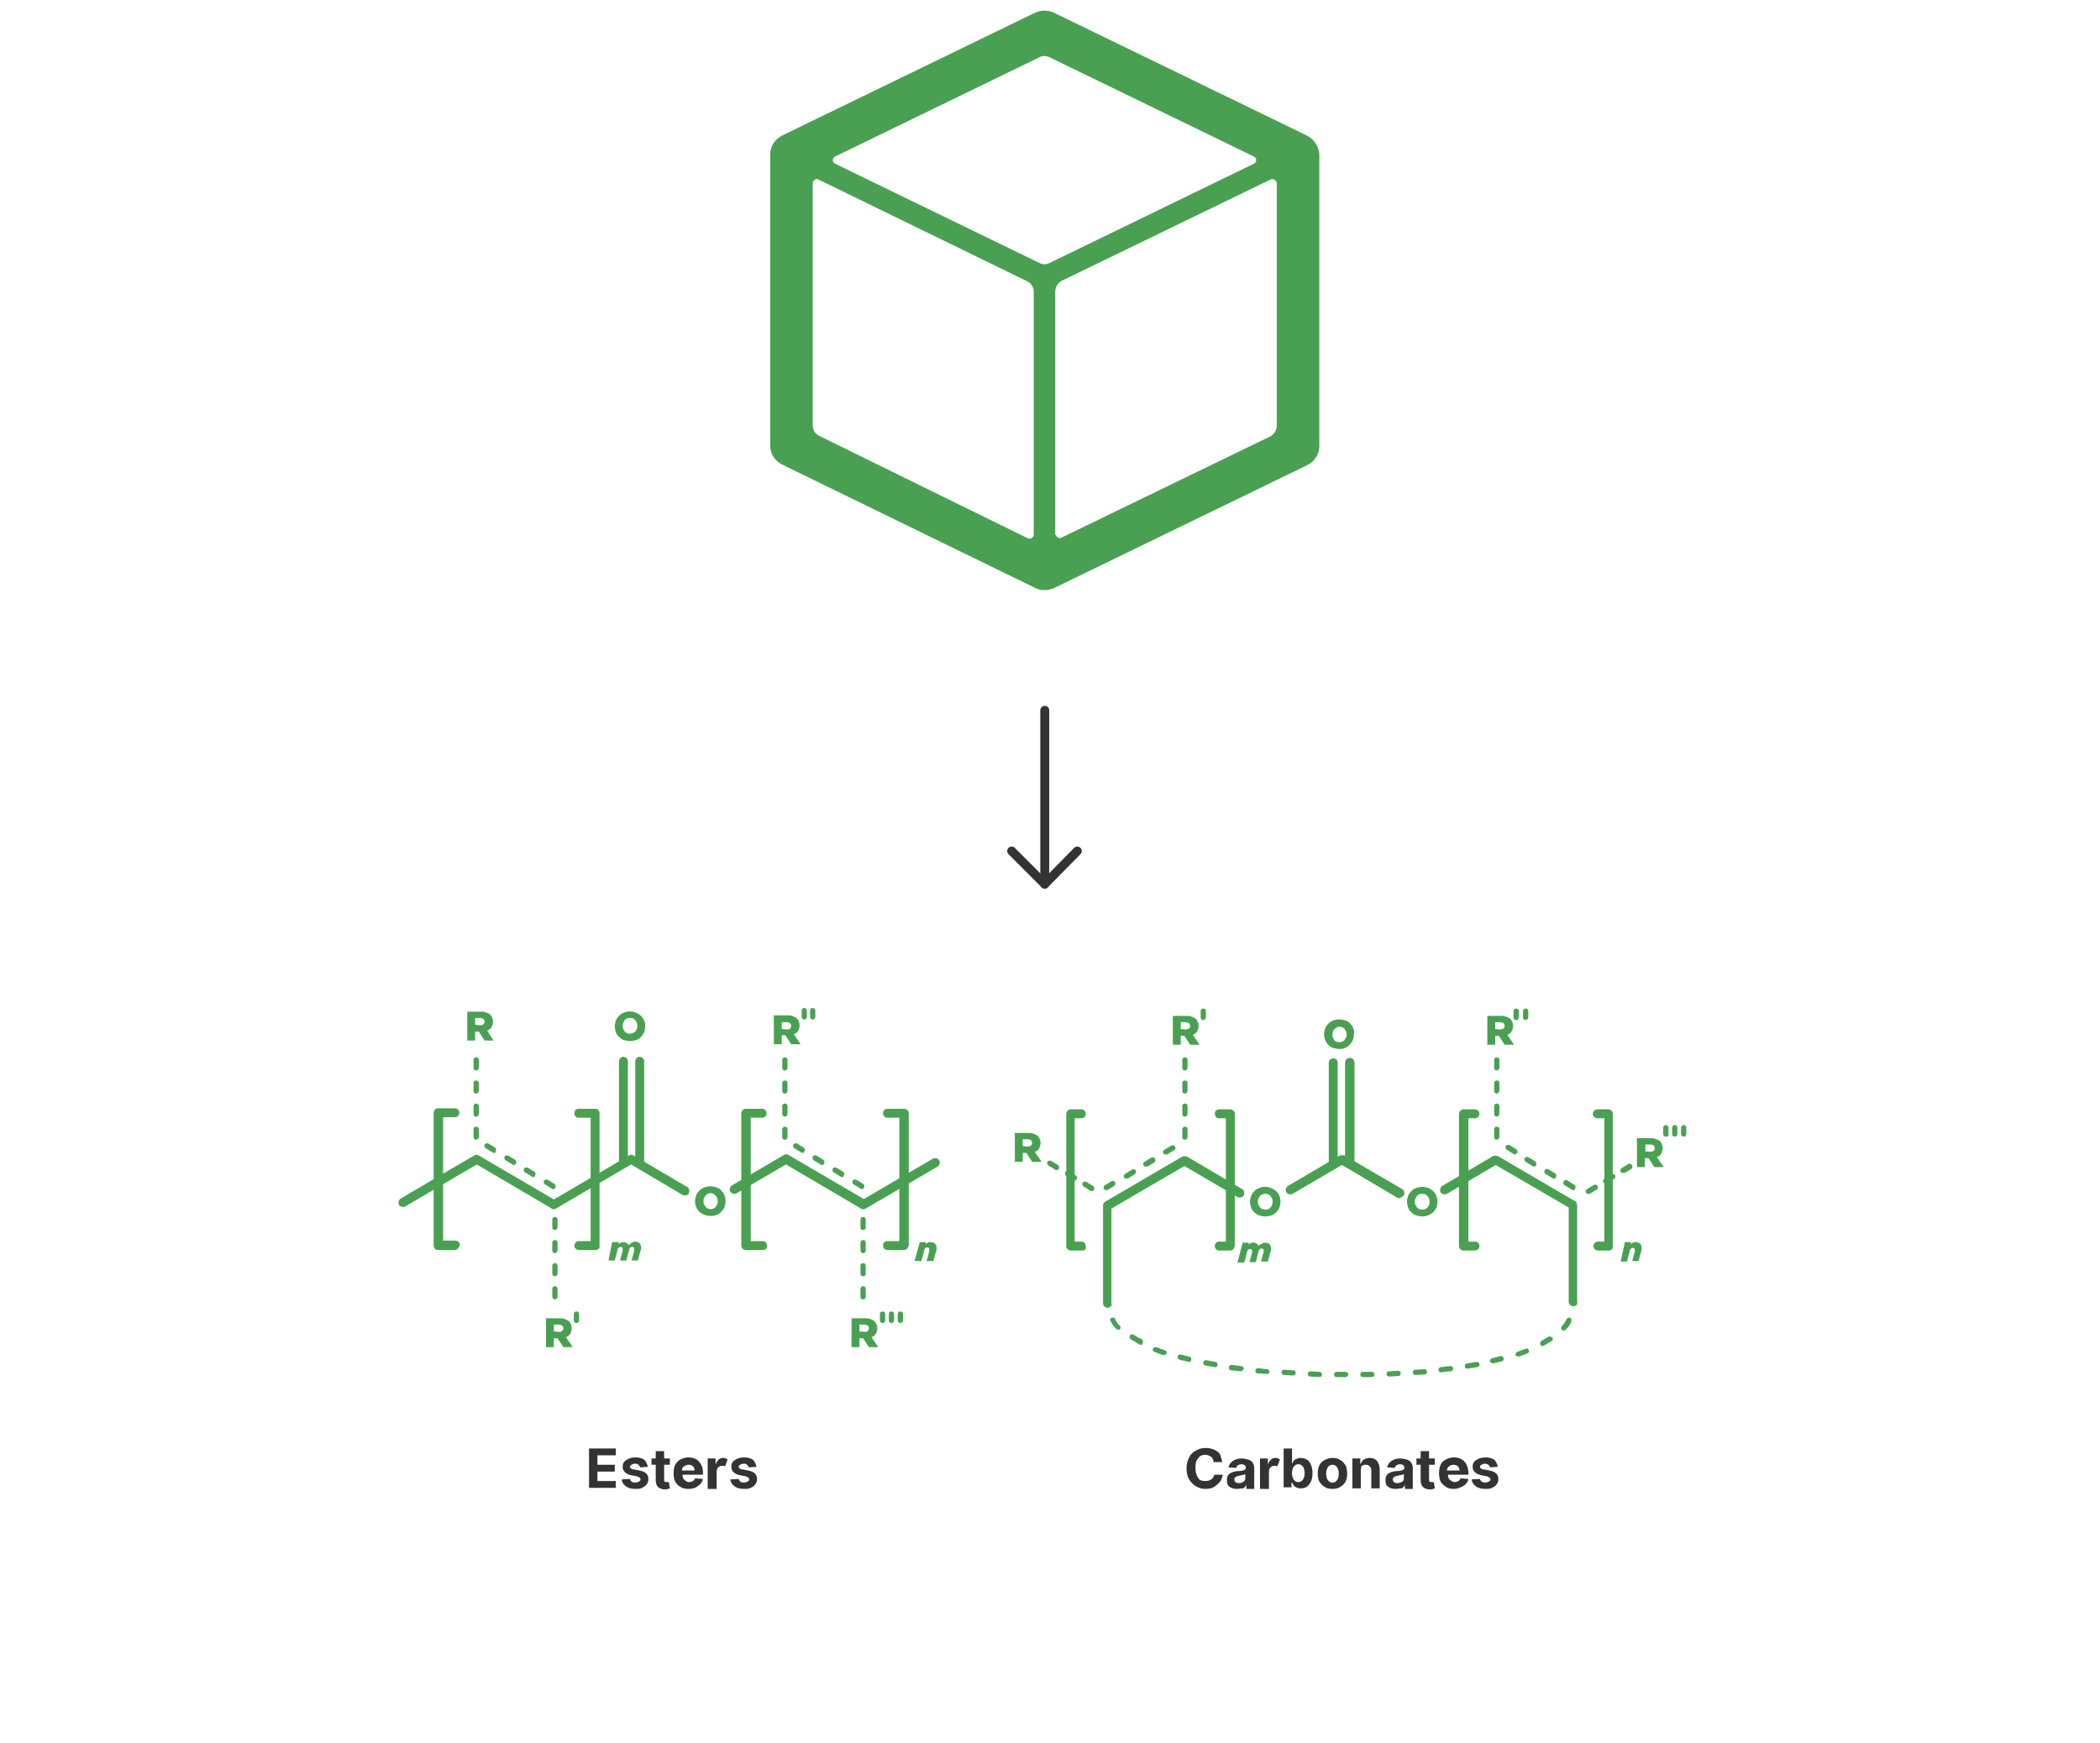 <?xml version="1.0" encoding="utf-8"?>
<!-- Generator: Adobe Illustrator 23.0.6, SVG Export Plug-In . SVG Version: 6.00 Build 0)  -->
<svg version="1.1" id="Layer_1" xmlns="http://www.w3.org/2000/svg" xmlns:xlink="http://www.w3.org/1999/xlink" x="0px" y="0px"
	 viewBox="0 0 400 332" style="enable-background:new 0 0 400 332;" xml:space="preserve">
<style type="text/css">
	.st0{fill:#4AA052;}
	.st1{fill:none;stroke:#333333;stroke-width:1.7;stroke-linecap:round;stroke-linejoin:round;}
	.st2{fill:none;stroke:#4AA052;stroke-linecap:round;stroke-linejoin:round;}
	.st3{enable-background:new    ;}
	.st4{fill:#333333;}
</style>
<title>gefn-mynd-03-en</title>
<g id="teikningar">
	<path class="st0" d="M248.9,25.8L200.7,2.4c-1.1-0.5-2.4-0.5-3.5,0L149,25.8c-1.4,0.7-2.3,2.1-2.3,3.6v55.5c0,1.5,0.9,2.9,2.3,3.6
		l48.2,23.5c0.5,0.3,1.2,0.4,1.8,0.4l0,0c0.6,0,1.2-0.1,1.8-0.4l48.2-23.4c1.4-0.7,2.3-2.1,2.3-3.6V29.4
		C251.2,27.9,250.3,26.5,248.9,25.8z M199.9,10.9l38.9,18.9c0.4,0.2,0.6,0.6,0.4,1c-0.1,0.2-0.2,0.3-0.4,0.4l-38.9,18.9
		c-0.6,0.3-1.3,0.3-1.9,0l-38.9-18.9c-0.4-0.2-0.6-0.6-0.4-1c0.1-0.2,0.2-0.3,0.4-0.4L198,10.9C198.6,10.6,199.3,10.6,199.9,10.9z
		 M155.9,34.2l39.8,19.4c0.8,0.4,1.2,1.2,1.2,2v46.2c0,0.4-0.3,0.8-0.8,0.8c-0.1,0-0.2,0-0.4-0.1L156,83c-0.8-0.4-1.2-1.2-1.2-2
		V34.9c0-0.4,0.4-0.8,0.8-0.8C155.7,34.1,155.8,34.1,155.9,34.2z M201,101.7V55.5c0-0.8,0.5-1.6,1.2-2L242,34.2
		c0.4-0.2,0.9,0,1.1,0.4c0.1,0.1,0.1,0.2,0.1,0.3v46.2c0,0.8-0.5,1.6-1.2,2l-39.8,19.3c-0.4,0.2-0.9,0-1-0.4
		C201,101.9,201,101.8,201,101.7z"/>
	<line class="st1" x1="199" y1="135.3" x2="199" y2="168.4"/>
	<polyline class="st1" points="205.2,162.1 199,168.4 192.7,162.1 	"/>
	<path class="st0" d="M105.5,230.3c-0.1,0-0.3,0-0.4-0.1l-14.3-8.4l-13.6,8c-0.4,0.2-0.9,0.1-1.2-0.3c-0.2-0.4-0.1-0.9,0.3-1.2l0,0
		l14-8.2c0.3-0.2,0.6-0.2,0.9,0l14.7,8.6c0.4,0.2,0.5,0.8,0.3,1.2C106,230.2,105.7,230.3,105.5,230.3L105.5,230.3z"/>
	<path class="st0" d="M105.5,230.3c-0.3,0-0.6-0.2-0.7-0.4c-0.2-0.4-0.1-0.9,0.3-1.2c0,0,0,0,0,0l14.7-8.6c0.3-0.2,0.6-0.2,0.9,0
		l10.2,6c0.4,0.2,0.5,0.8,0.3,1.2c-0.2,0.4-0.8,0.5-1.2,0.3l-9.8-5.8l-14.3,8.4C105.8,230.2,105.6,230.3,105.5,230.3z"/>
	<path class="st0" d="M164.4,230.3c-0.2,0-0.3,0-0.4-0.1l-14.3-8.4l-9.4,5.5c-0.4,0.2-0.9,0.1-1.2-0.3c-0.2-0.4-0.1-0.9,0.3-1.2l0,0
		l9.9-5.8c0.3-0.2,0.6-0.2,0.9,0l14.7,8.6c0.4,0.2,0.5,0.8,0.3,1.2C165,230.1,164.7,230.3,164.4,230.3L164.4,230.3z"/>
	<path class="st0" d="M164.4,230.3c-0.5,0-0.8-0.4-0.8-0.9c0-0.3,0.2-0.6,0.4-0.7l13.7-8c0.4-0.2,0.9-0.1,1.2,0.3
		c0.2,0.4,0.1,0.9-0.3,1.2l-13.7,8C164.7,230.3,164.6,230.3,164.4,230.3z"/>
	<path class="st0" d="M86.6,238.1h-3.2c-0.5,0-0.8-0.4-0.8-0.9l0,0v-25.2c0-0.5,0.4-0.9,0.8-0.9c0,0,0,0,0,0h3.2
		c0.5,0,0.9,0.4,0.9,0.8c0,0.5-0.4,0.9-0.8,0.9c0,0,0,0,0,0h-2.3v23.5h2.3c0.5,0,0.9,0.4,0.9,0.8C87.4,237.7,87.1,238.1,86.6,238.1
		C86.6,238.1,86.6,238.1,86.6,238.1z"/>
	<path class="st0" d="M113.5,238.1h-3.2c-0.5,0-0.9-0.4-0.9-0.8c0-0.5,0.4-0.9,0.8-0.9c0,0,0,0,0,0h2.3v-23.5h-2.3
		c-0.5,0-0.8-0.4-0.8-0.9c0-0.5,0.4-0.8,0.8-0.8h3.2c0.5,0,0.8,0.4,0.8,0.9l0,0v25.2C114.3,237.7,113.9,238.1,113.5,238.1z"/>
	<path class="st0" d="M145.3,238.1h-3.2c-0.5,0-0.9-0.4-0.9-0.8v0v-25.2c0-0.5,0.4-0.9,0.8-0.9h0h3.2c0.5,0,0.8,0.4,0.8,0.9
		c0,0.5-0.4,0.8-0.8,0.8H143v23.5h2.3c0.5,0,0.8,0.4,0.8,0.9C146.2,237.7,145.8,238.1,145.3,238.1L145.3,238.1z"/>
	<path class="st0" d="M172.2,238.1H169c-0.5,0-0.8-0.4-0.8-0.9c0-0.5,0.4-0.8,0.8-0.8h2.3v-23.5H169c-0.5,0-0.8-0.4-0.8-0.9
		c0-0.5,0.4-0.8,0.8-0.8h3.2c0.5,0,0.9,0.4,0.9,0.8v0v25.2C173,237.7,172.7,238.1,172.2,238.1z"/>
	<path class="st0" d="M89,192.7h2.6c0.4,0,0.7,0,1.1,0.2c0.3,0.1,0.5,0.2,0.7,0.4c0.3,0.3,0.5,0.8,0.5,1.3l0,0
		c0,0.4-0.1,0.7-0.3,1.1c-0.2,0.3-0.5,0.5-0.8,0.6l1.2,1.9h-1.7l-1.1-1.7h-0.7v1.7H89V192.7z M91.5,195.3c0.2,0,0.4-0.1,0.6-0.2
		c0.1-0.1,0.2-0.3,0.2-0.5l0,0c0-0.2-0.1-0.4-0.2-0.5c-0.2-0.1-0.4-0.2-0.6-0.2h-1v1.3L91.5,195.3z"/>
	<path class="st0" d="M116.6,236.6h1.3l-0.1,0.4c0.1-0.1,0.3-0.2,0.4-0.3c0.2-0.1,0.4-0.1,0.6-0.1c0.2,0,0.4,0.1,0.6,0.2
		c0.2,0.1,0.3,0.3,0.3,0.4c0.2-0.2,0.4-0.3,0.6-0.5c0.2-0.1,0.5-0.2,0.7-0.2c0.3,0,0.6,0.1,0.8,0.3c0.2,0.2,0.3,0.5,0.3,0.8
		c0,0.1,0,0.2,0,0.3c0,0.1,0,0.2-0.1,0.3l-0.5,1.9h-1.2l0.5-1.9c0-0.1,0-0.1,0-0.2c0,0,0-0.1,0-0.1c0-0.1,0-0.2-0.1-0.3
		c-0.1-0.1-0.2-0.1-0.3-0.1c-0.2,0-0.3,0.1-0.4,0.2c-0.1,0.1-0.2,0.3-0.2,0.5l-0.5,1.9h-1.2l0.5-1.9v-0.2c0,0,0-0.1,0-0.1
		c0-0.1,0-0.2-0.1-0.3c-0.1-0.1-0.2-0.1-0.3-0.1c-0.2,0-0.3,0.1-0.4,0.2c-0.1,0.1-0.2,0.3-0.2,0.5l-0.5,1.9h-1.2L116.6,236.6z"/>
	<path class="st0" d="M175.2,236.6h1.2l-0.1,0.4c0.1-0.1,0.3-0.2,0.4-0.3c0.2-0.1,0.4-0.2,0.6-0.1c0.3,0,0.6,0.1,0.8,0.3
		c0.2,0.2,0.3,0.5,0.3,0.8c0,0.1,0,0.2,0,0.3c0,0.1,0,0.2-0.1,0.3l-0.5,1.9h-1.3l0.5-1.9c0-0.1,0-0.1,0-0.2c0,0,0-0.1,0-0.1
		c0-0.1,0-0.2-0.1-0.3c-0.1-0.1-0.2-0.1-0.3-0.1c-0.2,0-0.3,0.1-0.4,0.2c-0.1,0.1-0.2,0.3-0.2,0.5l-0.5,1.9h-1.3L175.2,236.6z"/>
	<path class="st0" d="M120,198.3c-0.4,0-0.8-0.1-1.2-0.2c-0.3-0.1-0.7-0.4-0.9-0.6c-0.3-0.3-0.5-0.6-0.6-0.9
		c-0.1-0.4-0.2-0.7-0.2-1.1l0,0c0-0.4,0.1-0.8,0.2-1.1c0.1-0.3,0.4-0.7,0.6-0.9c0.3-0.3,0.6-0.5,0.9-0.6c1.1-0.5,2.4-0.2,3.3,0.6
		c0.5,0.5,0.8,1.2,0.8,2l0,0c0,0.4-0.1,0.8-0.2,1.1c-0.1,0.3-0.4,0.7-0.6,0.9c-0.3,0.3-0.6,0.5-0.9,0.6
		C120.8,198.2,120.4,198.3,120,198.3z M120,196.9c0.4,0,0.7-0.2,1-0.4c0.1-0.1,0.2-0.3,0.3-0.5c0.1-0.2,0.1-0.4,0.1-0.6l0,0
		c0-0.2,0-0.4-0.1-0.6c-0.1-0.2-0.2-0.3-0.3-0.5c-0.1-0.1-0.3-0.2-0.4-0.3c-0.2-0.1-0.4-0.1-0.6-0.1c-0.2,0-0.4,0-0.6,0.1
		c-0.2,0.1-0.3,0.2-0.4,0.3c-0.1,0.1-0.2,0.3-0.3,0.5c-0.1,0.2-0.1,0.4-0.1,0.6l0,0c0,0.2,0,0.4,0.1,0.6c0.1,0.2,0.2,0.3,0.3,0.5
		c0.1,0.1,0.3,0.2,0.4,0.3C119.6,196.9,119.8,196.9,120,196.9L120,196.9z"/>
	<path class="st0" d="M135.3,231.6c-0.8,0-1.5-0.3-2.1-0.8c-0.5-0.5-0.8-1.2-0.8-2l0,0c0-0.4,0.1-0.8,0.2-1.1
		c0.1-0.3,0.4-0.7,0.6-0.9c0.3-0.3,0.6-0.5,0.9-0.6c0.8-0.3,1.6-0.3,2.4,0c0.3,0.1,0.7,0.3,0.9,0.6c0.3,0.3,0.5,0.6,0.6,0.9
		c0.1,0.4,0.2,0.7,0.2,1.1l0,0c0,0.4-0.1,0.8-0.2,1.1c-0.1,0.3-0.4,0.7-0.6,0.9c-0.3,0.3-0.6,0.5-0.9,0.6
		C136.1,231.6,135.7,231.6,135.3,231.6z M135.3,230.3c0.2,0,0.4,0,0.6-0.1c0.2-0.1,0.3-0.2,0.4-0.3c0.1-0.1,0.2-0.3,0.3-0.5
		c0.1-0.2,0.1-0.4,0.1-0.6l0,0c0-0.2,0-0.4-0.1-0.6c-0.1-0.2-0.2-0.3-0.3-0.5c-0.1-0.1-0.3-0.2-0.4-0.3c-0.4-0.2-0.8-0.2-1.1,0
		c-0.2,0.1-0.3,0.2-0.4,0.3c-0.1,0.1-0.2,0.3-0.3,0.5c-0.1,0.2-0.1,0.4-0.1,0.6l0,0c0,0.2,0,0.4,0.1,0.6c0.1,0.2,0.2,0.3,0.3,0.5
		c0.1,0.1,0.3,0.2,0.4,0.3C134.9,230.2,135.1,230.3,135.3,230.3L135.3,230.3z"/>
	<path class="st0" d="M118.7,222.3c-0.5,0-0.8-0.4-0.8-0.9l0,0v-19.2c0-0.5,0.4-0.9,0.8-0.9c0.5,0,0.9,0.4,0.9,0.8c0,0,0,0,0,0v19.2
		C119.5,221.9,119.2,222.3,118.7,222.3z"/>
	<path class="st0" d="M121.8,222.3c-0.5,0-0.8-0.4-0.8-0.9l0,0v-19.2c0-0.5,0.4-0.9,0.8-0.9c0.5,0,0.9,0.4,0.9,0.8c0,0,0,0,0,0v19.2
		C122.6,221.9,122.3,222.3,121.8,222.3z"/>
	<path class="st0" d="M104,251.1h2.6c0.4,0,0.7,0,1.1,0.2c0.3,0.1,0.5,0.2,0.7,0.4c0.3,0.3,0.5,0.8,0.5,1.3l0,0
		c0,0.4-0.1,0.7-0.3,1.1c-0.2,0.3-0.5,0.5-0.8,0.6l1.3,1.9h-1.8l-1.1-1.7h-0.7v1.7H104V251.1z M106.5,253.7c0.2,0,0.4,0,0.6-0.2
		c0.1-0.1,0.2-0.3,0.2-0.5l0,0c0-0.2-0.1-0.4-0.2-0.5c-0.2-0.1-0.4-0.2-0.6-0.2h-1v1.3L106.5,253.7z"/>
	<path class="st0" d="M109.8,252c-0.3,0-0.5-0.2-0.5-0.5v-1.2c0-0.3,0.2-0.5,0.5-0.5s0.5,0.2,0.5,0.5v1.2
		C110.3,251.8,110.1,252,109.8,252z"/>
	<path class="st0" d="M162.2,251.1h2.6c0.4,0,0.7,0,1.1,0.2c0.3,0.1,0.5,0.2,0.7,0.4c0.3,0.3,0.5,0.8,0.5,1.3l0,0
		c0,0.4-0.1,0.7-0.3,1.1c-0.2,0.3-0.5,0.5-0.8,0.6l1.3,1.9h-1.8l-1.1-1.7h-0.7v1.7h-1.5V251.1z M164.7,253.7c0.2,0,0.4,0,0.6-0.2
		c0.1-0.1,0.2-0.3,0.2-0.5l0,0c0-0.2-0.1-0.4-0.2-0.5c-0.2-0.1-0.4-0.2-0.6-0.2h-1v1.3L164.7,253.7z"/>
	<path class="st0" d="M168.1,252c-0.3,0-0.5-0.2-0.5-0.5v-1.2c0-0.3,0.2-0.5,0.5-0.5s0.5,0.2,0.5,0.5v1.2
		C168.6,251.8,168.4,252,168.1,252z"/>
	<path class="st0" d="M169.8,252c-0.3,0-0.5-0.2-0.5-0.5v-1.2c0-0.3,0.2-0.5,0.5-0.5s0.5,0.2,0.5,0.5v1.2
		C170.3,251.8,170.1,252,169.8,252z"/>
	<path class="st0" d="M171.5,252c-0.3,0-0.5-0.2-0.5-0.5v-1.2c0-0.3,0.2-0.5,0.5-0.5s0.5,0.2,0.5,0.5v1.2
		C172,251.8,171.8,252,171.5,252z"/>
	<path class="st0" d="M105.4,226.5c-0.1,0-0.2,0-0.3-0.1l-1.3-0.8c-0.2-0.1-0.3-0.5-0.2-0.7c0.1-0.2,0.5-0.3,0.7-0.2l1.3,0.8
		c0.2,0.1,0.3,0.5,0.2,0.7C105.7,226.4,105.6,226.5,105.4,226.5z M101.6,224.2c-0.1,0-0.2,0-0.3-0.1l-1.3-0.8
		c-0.2-0.1-0.3-0.4-0.2-0.7c0,0,0,0,0,0c0.1-0.2,0.4-0.3,0.7-0.2l1.3,0.8c0.2,0.1,0.3,0.5,0.1,0.7
		C101.9,224.1,101.8,224.2,101.6,224.2L101.6,224.2z M97.9,221.9c-0.1,0-0.2,0-0.3-0.1l-1.3-0.8c-0.2-0.1-0.3-0.4-0.2-0.7
		c0,0,0,0,0,0c0.1-0.2,0.4-0.3,0.7-0.2c0,0,0,0,0,0l1.3,0.8c0.2,0.1,0.3,0.4,0.2,0.7c0,0,0,0,0,0C98.2,221.8,98,221.9,97.9,221.9z
		 M94.1,219.6c-0.1,0-0.2,0-0.3-0.1l-1.3-0.8c-0.2-0.1-0.3-0.5-0.2-0.7c0.1-0.2,0.5-0.3,0.7-0.2l1.3,0.8c0.2,0.1,0.3,0.5,0.1,0.7
		C94.4,219.6,94.3,219.6,94.1,219.6L94.1,219.6z"/>
	<path class="st0" d="M147.4,193.4h2.6c0.4,0,0.7,0,1.1,0.2c0.3,0.1,0.5,0.2,0.7,0.4c0.3,0.3,0.5,0.8,0.5,1.3l0,0
		c0,0.4-0.1,0.7-0.3,1.1c-0.2,0.3-0.5,0.5-0.8,0.6l1.3,1.9h-1.8l-1.1-1.7h-0.7v1.7h-1.5L147.4,193.4z M149.9,196.1
		c0.2,0,0.4,0,0.6-0.2c0.1-0.1,0.2-0.3,0.2-0.5l0,0c0-0.2-0.1-0.4-0.2-0.5c-0.2-0.1-0.4-0.2-0.6-0.2h-1v1.3L149.9,196.1z"/>
	<line class="st2" x1="153.2" y1="192.5" x2="153.2" y2="193.7"/>
	<line class="st2" x1="154.8" y1="192.5" x2="154.8" y2="193.7"/>
	<path class="st0" d="M206.2,238.2H204c-0.5,0-0.9-0.4-0.9-0.8v0v-25.2c0-0.5,0.4-0.9,0.8-0.9h0h2.1c0.5,0,0.8,0.4,0.8,0.9
		c0,0.5-0.4,0.8-0.8,0.8h-1.3v23.5h1.3c0.5,0,0.8,0.4,0.8,0.9C207,237.8,206.6,238.2,206.2,238.2L206.2,238.2z"/>
	<path class="st0" d="M234.3,238.2h-2.1c-0.5,0-0.8-0.4-0.8-0.9c0-0.5,0.4-0.8,0.8-0.8h1.3V213h-1.3c-0.5,0-0.8-0.4-0.8-0.9
		c0-0.5,0.4-0.8,0.8-0.8h2.1c0.5,0,0.9,0.4,0.9,0.8v0v25.2C235.1,237.8,234.8,238.2,234.3,238.2
		C234.3,238.2,234.3,238.2,234.3,238.2z"/>
	<path class="st0" d="M280.9,238.2h-2.1c-0.5,0-0.9-0.4-0.9-0.8v0v-25.2c0-0.5,0.4-0.9,0.9-0.9l0,0h2.1c0.5,0,0.9,0.4,0.9,0.8
		c0,0.5-0.4,0.9-0.8,0.9c0,0,0,0,0,0h-1.3v23.5h1.3c0.5,0,0.8,0.4,0.8,0.9C281.8,237.8,281.4,238.2,280.9,238.2z"/>
	<path class="st0" d="M306.5,238.2h-2.1c-0.5,0-0.9-0.4-0.9-0.8c0-0.5,0.4-0.9,0.8-0.9c0,0,0,0,0,0h1.3V213h-1.3
		c-0.5,0-0.9-0.4-0.9-0.8c0-0.5,0.4-0.9,0.8-0.9c0,0,0,0,0,0h2.1c0.5,0,0.9,0.4,0.9,0.8v0v25.2C307.3,237.8,306.9,238.2,306.5,238.2
		C306.5,238.2,306.5,238.2,306.5,238.2z"/>
	<path class="st0" d="M309.5,236.6h1.2l-0.1,0.4c0.1-0.1,0.3-0.2,0.4-0.3c0.2-0.1,0.4-0.2,0.6-0.1c0.3,0,0.6,0.1,0.8,0.3
		c0.2,0.2,0.3,0.5,0.3,0.8c0,0.1,0,0.2,0,0.3c0,0.1,0,0.2-0.1,0.3l-0.5,1.9h-1.2l0.5-1.9v-0.1c0,0,0-0.1,0-0.1c0-0.1,0-0.2-0.1-0.3
		c-0.1-0.1-0.2-0.1-0.3-0.1c-0.2,0-0.3,0.1-0.4,0.2c-0.1,0.1-0.2,0.3-0.2,0.5l-0.5,1.9h-1.2L309.5,236.6z"/>
	<path class="st0" d="M236.7,236.7h1.2l-0.1,0.4c0.1-0.1,0.3-0.2,0.4-0.3c0.2-0.1,0.4-0.2,0.6-0.1c0.2,0,0.4,0.1,0.6,0.2
		c0.1,0.1,0.3,0.3,0.3,0.4c0.2-0.2,0.4-0.3,0.6-0.4c0.2-0.1,0.5-0.2,0.7-0.2c0.3,0,0.6,0.1,0.8,0.3c0.2,0.2,0.3,0.5,0.3,0.8
		c0,0.1,0,0.2,0,0.3c0,0.1,0,0.2-0.1,0.3l-0.5,1.9h-1.3l0.5-1.9v-0.1c0,0,0-0.1,0-0.1c0-0.2-0.1-0.3-0.3-0.4c0,0-0.1,0-0.1,0
		c-0.2,0-0.3,0.1-0.4,0.2c-0.1,0.1-0.2,0.3-0.2,0.5l-0.5,1.9H238l0.5-1.9v-0.1c0,0,0-0.1,0-0.1c0-0.1,0-0.2-0.1-0.3
		c-0.1-0.1-0.2-0.1-0.3-0.1c-0.2,0-0.3,0.1-0.4,0.2c-0.1,0.1-0.2,0.3-0.2,0.5l-0.5,1.9h-1.3L236.7,236.7z"/>
	<path class="st0" d="M211,249.1c-0.5,0-0.9-0.4-0.9-0.8v0v-18.7c0-0.3,0.2-0.6,0.4-0.7l14.7-8.6c0.3-0.1,0.6-0.1,0.9,0l10.5,6.2
		c0.4,0.2,0.5,0.8,0.3,1.2c-0.2,0.4-0.8,0.5-1.2,0.3l-10.1-5.9l-13.9,8.1v18.2C211.9,248.6,211.5,249,211,249.1
		C211,249.1,211,249.1,211,249.1z"/>
	<path class="st0" d="M241,231.7c-0.4,0-0.8-0.1-1.2-0.2c-0.3-0.1-0.7-0.4-0.9-0.6c-0.3-0.3-0.5-0.6-0.6-0.9
		c-0.1-0.4-0.2-0.7-0.2-1.1l0,0c0-0.4,0.1-0.8,0.2-1.1c0.1-0.3,0.4-0.7,0.6-0.9c0.3-0.3,0.6-0.5,0.9-0.6c1.1-0.5,2.4-0.2,3.3,0.6
		c0.5,0.5,0.8,1.2,0.8,2l0,0c0,0.4-0.1,0.8-0.2,1.1c-0.1,0.3-0.4,0.7-0.6,0.9c-0.3,0.3-0.6,0.5-0.9,0.6
		C241.8,231.6,241.4,231.7,241,231.7z M241,230.4c0.2,0,0.4,0,0.6-0.1c0.2-0.1,0.3-0.2,0.4-0.3c0.1-0.1,0.2-0.3,0.3-0.5
		c0.1-0.2,0.1-0.4,0.1-0.6l0,0c0-0.2,0-0.4-0.1-0.6c-0.1-0.2-0.2-0.3-0.3-0.5c-0.1-0.1-0.3-0.2-0.4-0.3c-0.2-0.1-0.4-0.1-0.6-0.1
		c-0.2,0-0.4,0-0.6,0.1c-0.2,0.1-0.3,0.2-0.4,0.3c-0.1,0.1-0.2,0.3-0.3,0.5c-0.1,0.2-0.1,0.4-0.1,0.6l0,0c0,0.2,0,0.4,0.1,0.6
		c0.1,0.2,0.2,0.3,0.3,0.5c0.1,0.1,0.3,0.2,0.4,0.3C240.6,230.3,240.8,230.4,241,230.4z"/>
	<path class="st0" d="M255.1,199.8c-0.4,0-0.8-0.1-1.2-0.2c-0.3-0.1-0.6-0.3-0.9-0.6c-0.5-0.5-0.8-1.2-0.8-2l0,0
		c0-0.4,0.1-0.8,0.2-1.1c0.1-0.3,0.4-0.7,0.6-0.9c0.3-0.3,0.6-0.5,0.9-0.6c0.8-0.3,1.6-0.3,2.4,0c0.4,0.1,0.7,0.3,0.9,0.6
		c0.3,0.3,0.5,0.6,0.6,0.9c0.1,0.4,0.2,0.7,0.1,1.1l0,0c0,0.4-0.1,0.8-0.2,1.1c-0.1,0.3-0.4,0.7-0.6,0.9c-0.3,0.3-0.6,0.5-0.9,0.6
		C255.8,199.8,255.5,199.8,255.1,199.8z M255.1,198.5c0.2,0,0.4,0,0.6-0.1c0.2-0.1,0.3-0.2,0.4-0.3c0.2-0.3,0.4-0.6,0.4-1l0,0
		c0-0.2,0-0.4-0.1-0.6c-0.1-0.2-0.2-0.3-0.3-0.5c-0.1-0.1-0.3-0.3-0.4-0.3c-0.4-0.2-0.8-0.2-1.1,0c-0.3,0.2-0.6,0.4-0.7,0.8
		c-0.1,0.2-0.1,0.4-0.1,0.6l0,0c0,0.2,0,0.4,0.1,0.6c0.1,0.2,0.2,0.3,0.3,0.5c0.1,0.1,0.3,0.2,0.4,0.3
		C254.7,198.4,254.9,198.5,255.1,198.5L255.1,198.5z"/>
	<path class="st0" d="M299.7,248.8c-0.5,0-0.9-0.4-0.9-0.8v0V230l-13.9-8.1l-9.3,5.5c-0.4,0.2-0.9,0.1-1.2-0.3
		c-0.2-0.4-0.1-0.9,0.3-1.2l9.7-5.7c0.3-0.1,0.6-0.1,0.9,0l14.7,8.6c0.3,0.2,0.4,0.4,0.4,0.7V248
		C300.6,248.4,300.2,248.8,299.7,248.8z"/>
	<path class="st0" d="M266.5,228.2c-0.2,0-0.3,0-0.4-0.1l-10.5-6.2l-9.4,5.5c-0.4,0.2-0.9,0.1-1.2-0.3c-0.2-0.4-0.1-0.9,0.3-1.2
		l9.9-5.8c0.3-0.1,0.6-0.1,0.9,0l11,6.4c0.4,0.2,0.5,0.8,0.3,1.2c0,0,0,0,0,0C267.1,228,266.8,228.2,266.5,228.2z"/>
	<path class="st0" d="M270.9,231.7c-0.4,0-0.8-0.1-1.2-0.2c-0.3-0.1-0.7-0.4-0.9-0.6c-0.3-0.3-0.5-0.6-0.6-0.9
		c-0.1-0.4-0.2-0.7-0.2-1.1l0,0c0-0.4,0.1-0.8,0.2-1.1c0.1-0.3,0.4-0.7,0.6-0.9c0.3-0.3,0.6-0.5,0.9-0.6c0.8-0.3,1.6-0.3,2.4,0
		c0.3,0.1,0.7,0.4,0.9,0.6c0.3,0.3,0.5,0.6,0.6,0.9c0.1,0.4,0.2,0.7,0.2,1.1l0,0c0,0.4-0.1,0.8-0.2,1.1c-0.1,0.3-0.4,0.7-0.6,0.9
		C272.4,231.4,271.7,231.7,270.9,231.7L270.9,231.7z M270.9,230.4c0.2,0,0.4,0,0.6-0.1c0.2-0.1,0.3-0.2,0.4-0.3
		c0.1-0.1,0.2-0.3,0.3-0.5c0.1-0.2,0.1-0.4,0.1-0.6l0,0c0-0.2,0-0.4-0.1-0.6c-0.1-0.2-0.2-0.3-0.3-0.5c-0.1-0.1-0.3-0.2-0.4-0.3
		c-0.2-0.1-0.4-0.1-0.6-0.1c-0.2,0-0.4,0-0.6,0.1c-0.2,0.1-0.3,0.2-0.4,0.3c-0.1,0.1-0.2,0.3-0.3,0.5c-0.1,0.2-0.1,0.4-0.1,0.6l0,0
		c0,0.2,0,0.4,0.1,0.6c0.1,0.2,0.2,0.3,0.3,0.5c0.1,0.1,0.3,0.2,0.4,0.3C270.5,230.3,270.7,230.4,270.9,230.4L270.9,230.4z"/>
	<path class="st0" d="M254,222.4c-0.5,0-0.9-0.4-0.9-0.8v0v-19.2c0-0.5,0.4-0.8,0.9-0.8c0.5,0,0.8,0.4,0.8,0.8v19.2
		C254.8,222,254.5,222.4,254,222.4z"/>
	<path class="st0" d="M257.1,222.4c-0.5,0-0.9-0.4-0.9-0.8v0v-19.2c0-0.5,0.4-0.9,0.9-0.9s0.9,0.4,0.9,0.9v19.2
		C257.9,222,257.5,222.4,257.1,222.4z"/>
	<path class="st0" d="M311.8,216.8h2.6c0.4,0,0.7,0,1.1,0.2c0.3,0.1,0.5,0.2,0.7,0.4c0.3,0.3,0.5,0.8,0.5,1.3l0,0
		c0,0.4-0.1,0.7-0.3,1.1c-0.2,0.3-0.5,0.5-0.8,0.6l1.3,1.9h-1.8l-1.1-1.7h-0.7v1.7h-1.5L311.8,216.8z M314.4,219.4
		c0.2,0,0.4-0.1,0.6-0.2c0.1-0.1,0.2-0.3,0.2-0.5l0,0c0-0.2-0.1-0.4-0.2-0.5c-0.2-0.1-0.4-0.2-0.6-0.2h-1v1.3L314.4,219.4z"/>
	<path class="st0" d="M317.3,216.5c-0.3,0-0.5-0.2-0.5-0.5v-1.2c0-0.3,0.2-0.5,0.5-0.5s0.5,0.2,0.5,0.5v1.2
		C317.9,216.3,317.7,216.5,317.3,216.5C317.4,216.5,317.4,216.5,317.3,216.5z"/>
	<path class="st0" d="M319,216.5c-0.3,0-0.5-0.2-0.5-0.5v-1.2c0-0.3,0.2-0.5,0.5-0.5s0.5,0.2,0.5,0.5v1.2
		C319.5,216.3,319.3,216.5,319,216.5C319,216.5,319,216.5,319,216.5z"/>
	<path class="st0" d="M320.7,216.5c-0.3,0-0.5-0.2-0.5-0.5v-1.2c0-0.3,0.2-0.5,0.5-0.5s0.5,0.2,0.5,0.5v1.2
		C321.2,216.3,321,216.5,320.7,216.5C320.7,216.5,320.7,216.5,320.7,216.5z"/>
	<path class="st0" d="M302.5,227.4c-0.2,0-0.3-0.1-0.4-0.2c-0.1-0.2-0.1-0.5,0.2-0.7c0,0,0,0,0,0l1.3-0.8c0.2-0.1,0.5-0.1,0.7,0.2
		c0,0,0,0,0,0c0.1,0.2,0.1,0.5-0.2,0.7c0,0,0,0,0,0l-1.3,0.8C302.6,227.4,302.6,227.5,302.5,227.4z M305.8,225.4
		c-0.2,0-0.3-0.1-0.4-0.2c-0.1-0.2-0.1-0.5,0.2-0.7l1.3-0.8c0.2-0.2,0.5-0.1,0.7,0.1c0.2,0.2,0.1,0.5-0.1,0.7c0,0-0.1,0.1-0.1,0.1
		l-1.3,0.8C306,225.4,305.9,225.4,305.8,225.4L305.8,225.4z M309.1,223.4c-0.2,0-0.3-0.1-0.4-0.2c-0.1-0.2-0.1-0.5,0.2-0.7
		c0,0,0,0,0,0l1.3-0.8c0.3-0.1,0.5,0,0.7,0.3c0.1,0.2,0,0.4-0.1,0.6l-1.3,0.8C309.3,223.4,309.2,223.4,309.1,223.4L309.1,223.4z"/>
	<path class="st0" d="M207.9,226.9c-0.1,0-0.2,0-0.2-0.1l-1.3-0.8c-0.2-0.1-0.3-0.4-0.2-0.7c0.1-0.2,0.4-0.3,0.7-0.2c0,0,0,0,0,0
		l1.3,0.8c0.2,0.1,0.3,0.4,0.2,0.7c0,0,0,0,0,0C208.3,226.8,208.1,226.9,207.9,226.9z M204.6,224.9c-0.1,0-0.2,0-0.2-0.1l-1.3-0.8
		c-0.2-0.1-0.3-0.5-0.2-0.7s0.5-0.3,0.7-0.2l1.3,0.8c0.2,0.1,0.3,0.4,0.2,0.7c0,0,0,0,0,0C204.9,224.8,204.8,224.9,204.6,224.9
		L204.6,224.9z M201.2,222.9c-0.1,0-0.2,0-0.2-0.1l-1.3-0.8c-0.2-0.1-0.3-0.4-0.2-0.7c0.1-0.2,0.4-0.3,0.7-0.2c0,0,0,0,0,0l1.3,0.8
		c0.2,0.1,0.3,0.4,0.2,0.7c0,0,0,0,0,0C201.6,222.8,201.4,222.9,201.2,222.9L201.2,222.9z"/>
	<path class="st0" d="M223.4,193.5h2.6c0.4,0,0.7,0,1.1,0.2c0.3,0.1,0.5,0.2,0.7,0.4c0.3,0.3,0.5,0.8,0.5,1.3l0,0
		c0,0.4-0.1,0.7-0.3,1.1c-0.2,0.3-0.5,0.5-0.8,0.6l1.3,1.9h-1.8l-1.1-1.7h-0.7v1.7h-1.5L223.4,193.5z M225.9,196.1
		c0.2,0,0.4-0.1,0.6-0.2c0.1-0.1,0.2-0.3,0.2-0.5l0,0c0-0.2-0.1-0.4-0.2-0.5c-0.2-0.1-0.4-0.2-0.6-0.2h-1v1.3L225.9,196.1z"/>
	<path class="st0" d="M229.2,194.3c-0.3,0-0.5-0.2-0.5-0.5v-1.2c0-0.3,0.2-0.5,0.5-0.5c0.3,0,0.5,0.2,0.5,0.5v1.2
		C229.7,194,229.4,194.3,229.2,194.3z"/>
	<path class="st0" d="M283.3,193.5h2.6c0.4,0,0.7,0,1.1,0.2c0.3,0.1,0.5,0.2,0.7,0.4c0.3,0.3,0.5,0.8,0.5,1.3l0,0
		c0,0.4-0.1,0.8-0.3,1.1c-0.2,0.3-0.5,0.5-0.8,0.6l1.3,1.9h-1.8l-1.1-1.7h-0.7v1.7h-1.5L283.3,193.5z M285.8,196.1
		c0.2,0,0.4-0.1,0.6-0.2c0.1-0.1,0.2-0.3,0.2-0.5l0,0c0-0.2-0.1-0.4-0.2-0.5c-0.2-0.1-0.4-0.2-0.6-0.2h-1v1.3L285.8,196.1z"/>
	<path class="st0" d="M288.8,194.3c-0.3,0-0.5-0.2-0.5-0.5v-1.2c0-0.3,0.2-0.5,0.5-0.5s0.5,0.2,0.5,0.5v1.2
		C289.3,194,289.1,194.3,288.8,194.3z"/>
	<path class="st0" d="M290.6,194.3c-0.3,0-0.5-0.2-0.5-0.5v-1.2c0-0.3,0.2-0.5,0.5-0.5c0.3,0,0.5,0.2,0.5,0.5v1.2
		C291.1,194,290.8,194.3,290.6,194.3z"/>
	<path class="st0" d="M193.3,215.8h2.6c0.4,0,0.7,0,1.1,0.2c0.3,0.1,0.5,0.2,0.7,0.4c0.3,0.3,0.5,0.8,0.5,1.3l0,0
		c0,0.4-0.1,0.7-0.3,1.1c-0.2,0.3-0.5,0.5-0.8,0.6l1.3,1.9h-1.8l-1.1-1.7h-0.7v1.7h-1.5L193.3,215.8z M195.8,218.4
		c0.2,0,0.4-0.1,0.6-0.2c0.1-0.1,0.2-0.3,0.2-0.5l0,0c0-0.2-0.1-0.4-0.2-0.5c-0.2-0.1-0.4-0.2-0.6-0.2h-1v1.3L195.8,218.4z"/>
	<path class="st0" d="M256.3,262.3L256.3,262.3h-1.7c-0.3,0-0.5-0.2-0.5-0.5c0-0.3,0.2-0.5,0.5-0.5l0,0h1.7c0.3,0,0.5,0.2,0.5,0.5
		c0,0,0,0,0,0C256.8,262.1,256.5,262.3,256.3,262.3z M259.6,262.3c-0.3,0-0.5-0.2-0.5-0.5s0.2-0.5,0.5-0.5h1.7
		c0.3,0,0.5,0.2,0.5,0.5c0,0.3-0.2,0.5-0.5,0.5c0,0,0,0,0,0H259.6L259.6,262.3z M251.3,262.3L251.3,262.3l-1.7-0.1
		c-0.3,0-0.5-0.2-0.5-0.5c0,0,0,0,0,0c0-0.3,0.2-0.5,0.5-0.5l1.7,0.1c0.3,0,0.5,0.2,0.5,0.5S251.6,262.3,251.3,262.3L251.3,262.3z
		 M264.6,262.2c-0.3,0-0.5-0.2-0.5-0.5s0.2-0.5,0.5-0.5l1.7-0.1c0.3,0,0.5,0.2,0.5,0.5s-0.2,0.5-0.5,0.5L264.6,262.2L264.6,262.2z
		 M246.3,262L246.3,262l-1.7-0.1c-0.3,0-0.5-0.2-0.5-0.5c0,0,0,0,0,0c0-0.3,0.2-0.5,0.5-0.5c0,0,0,0,0,0l1.7,0.1
		c0.3,0,0.5,0.2,0.5,0.5S246.6,262,246.3,262L246.3,262z M269.6,261.9c-0.3,0-0.5-0.2-0.5-0.5s0.2-0.5,0.5-0.5l1.7-0.1
		c0.3,0,0.5,0.2,0.5,0.5c0,0.3-0.2,0.5-0.5,0.5L269.6,261.9L269.6,261.9z M241.3,261.7L241.3,261.7l-1.7-0.1c-0.3,0-0.5-0.3-0.5-0.5
		c0,0,0,0,0,0c0-0.3,0.3-0.5,0.5-0.5l1.7,0.2c0.3,0,0.5,0.2,0.5,0.5S241.6,261.7,241.3,261.7L241.3,261.7z M274.5,261.4
		c-0.3,0-0.5-0.2-0.5-0.5s0.2-0.5,0.5-0.5l1.7-0.2c0.3,0,0.5,0.1,0.6,0.4c0,0,0,0,0,0c0,0.3-0.1,0.5-0.4,0.6c0,0,0,0,0,0
		C275.7,261.2,275.2,261.3,274.5,261.4L274.5,261.4z M236.3,261.2L236.3,261.2l-1.8-0.2c-0.3,0-0.5-0.3-0.4-0.6
		c0-0.3,0.3-0.5,0.6-0.4l1.7,0.2c0.3,0,0.5,0.3,0.5,0.5S236.6,261.2,236.3,261.2L236.3,261.2z M279.5,260.7c-0.3,0-0.5-0.2-0.5-0.5
		c0-0.3,0.2-0.5,0.5-0.5l1.7-0.3c0.3,0,0.5,0.1,0.6,0.4s-0.1,0.5-0.4,0.6C280.7,260.5,280.1,260.6,279.5,260.7L279.5,260.7z
		 M231.4,260.4L231.4,260.4l-1.8-0.3c-0.3-0.1-0.5-0.3-0.4-0.6s0.3-0.5,0.6-0.4l1.7,0.3c0.3,0.1,0.5,0.3,0.4,0.6
		C231.9,260.3,231.6,260.5,231.4,260.4L231.4,260.4z M284.4,259.7c-0.3,0-0.5-0.2-0.6-0.4s0.2-0.5,0.4-0.6c0.6-0.1,1.1-0.3,1.6-0.4
		c0.3-0.1,0.5,0.1,0.6,0.4c0.1,0.3-0.1,0.5-0.3,0.6c0,0,0,0,0,0l-1.7,0.4L284.4,259.7z M226.5,259.4h-0.1l-1.7-0.4
		c-0.3-0.1-0.4-0.3-0.4-0.6c0,0,0,0,0,0c0.1-0.3,0.3-0.4,0.6-0.4l1.6,0.4c0.3,0,0.5,0.3,0.4,0.6S226.8,259.5,226.5,259.4
		L226.5,259.4z M289.2,258.4c-0.2,0-0.4-0.1-0.5-0.3c-0.1-0.3,0.1-0.5,0.3-0.6c0.5-0.2,1.1-0.4,1.6-0.6c0.3-0.1,0.5,0,0.6,0.3
		c0.1,0.3,0,0.5-0.3,0.6c0,0,0,0,0,0c-0.5,0.2-1,0.4-1.6,0.6C289.3,258.4,289.2,258.4,289.2,258.4L289.2,258.4z M221.7,258.1h-0.2
		c-0.6-0.2-1.1-0.4-1.6-0.6c-0.3-0.1-0.4-0.4-0.3-0.6s0.4-0.4,0.6-0.3c0,0,0,0,0.1,0c0.5,0.2,1,0.4,1.6,0.6c0.3,0.1,0.4,0.4,0.3,0.6
		C222.1,258,221.9,258.1,221.7,258.1L221.7,258.1z M293.8,256.4c-0.2,0-0.3-0.1-0.4-0.3c-0.1-0.2,0-0.5,0.2-0.7c0,0,0,0,0,0
		c0.5-0.3,1-0.6,1.4-0.8c0.2-0.1,0.5,0,0.7,0.2c0.1,0.2,0.1,0.5-0.1,0.6c-0.5,0.3-1,0.6-1.5,0.9
		C293.9,256.4,293.8,256.4,293.8,256.4L293.8,256.4z M217.1,256.1c-0.1,0-0.2,0-0.2-0.1c-0.5-0.3-1-0.6-1.5-0.9
		c-0.2-0.1-0.3-0.5-0.2-0.7c0.1-0.2,0.4-0.3,0.7-0.2c0,0,0,0,0,0c0.4,0.3,0.9,0.6,1.4,0.8c0.3,0.1,0.4,0.3,0.4,0.6
		C217.7,256.1,217.4,256.3,217.1,256.1L217.1,256.1z M297.8,253.4c-0.1,0-0.2,0-0.3-0.1c-0.2-0.2-0.2-0.5,0-0.7c0,0,0,0,0,0
		c0.4-0.4,0.6-0.8,0.9-1.3c0.1-0.3,0.4-0.4,0.6-0.3c0.3,0.1,0.4,0.4,0.3,0.6c0,0,0,0.1,0,0.1c-0.2,0.6-0.6,1.1-1,1.5
		C298.1,253.4,297.9,253.5,297.8,253.4L297.8,253.4z M213,253.3c-0.1,0-0.3-0.1-0.4-0.2c-0.5-0.4-0.8-1-1.1-1.5
		c-0.1-0.3,0-0.6,0.3-0.6c0.3-0.1,0.6,0,0.6,0.3c0.2,0.4,0.5,0.9,0.9,1.2c0.2,0.2,0.2,0.5,0,0.7c0,0,0,0,0,0
		C213.3,253.3,213.1,253.3,213,253.3z"/>
	<path class="st0" d="M90.7,217.1c-0.3,0-0.5-0.2-0.5-0.5v-1.5c0-0.3,0.2-0.5,0.5-0.5s0.5,0.2,0.5,0.5v1.5
		C91.2,216.8,91,217.1,90.7,217.1z M90.7,212.7c-0.3,0-0.5-0.2-0.5-0.5v-1.5c0-0.3,0.2-0.5,0.5-0.5s0.5,0.2,0.5,0.5v1.5
		C91.2,212.4,91,212.7,90.7,212.7z M90.7,208.3c-0.3,0-0.5-0.2-0.5-0.5v-1.5c0-0.3,0.2-0.5,0.5-0.5s0.5,0.2,0.5,0.5v1.5
		C91.2,208,91,208.3,90.7,208.3z M90.7,203.9c-0.3,0-0.5-0.2-0.5-0.5v-1.5c0-0.3,0.2-0.5,0.5-0.5s0.5,0.2,0.5,0.5v1.5
		C91.2,203.6,91,203.9,90.7,203.9L90.7,203.9z"/>
	<path class="st0" d="M105.7,247.5c-0.3,0-0.5-0.2-0.5-0.5v-1.5c0-0.3,0.2-0.5,0.5-0.5c0.3,0,0.5,0.2,0.5,0.5v1.5
		C106.2,247.3,105.9,247.5,105.7,247.5C105.7,247.5,105.7,247.5,105.7,247.5z M105.7,243.1c-0.3,0-0.5-0.2-0.5-0.5v-1.5
		c0-0.3,0.2-0.5,0.5-0.5c0.3,0,0.5,0.2,0.5,0.5v1.5C106.2,242.9,105.9,243.1,105.7,243.1z M105.7,238.7c-0.3,0-0.5-0.2-0.5-0.5v-1.5
		c0-0.3,0.2-0.5,0.5-0.5c0.3,0,0.5,0.2,0.5,0.5v1.5C106.1,238.5,105.9,238.7,105.7,238.7L105.7,238.7z M105.7,234.3
		c-0.3,0-0.5-0.2-0.5-0.5v-1.5c0-0.3,0.2-0.5,0.5-0.5c0.3,0,0.5,0.2,0.5,0.5v1.5C106.1,234.1,105.9,234.3,105.7,234.3L105.7,234.3z"
		/>
	<path class="st0" d="M149.5,217.1c-0.3,0-0.5-0.2-0.5-0.5v-1.5c0-0.3,0.2-0.5,0.5-0.5s0.5,0.2,0.5,0.5v1.5
		C150,216.8,149.8,217.1,149.5,217.1z M149.5,212.7c-0.3,0-0.5-0.2-0.5-0.5v-1.5c0-0.3,0.2-0.5,0.5-0.5s0.5,0.2,0.5,0.5v1.5
		C150,212.4,149.8,212.7,149.5,212.7z M149.5,208.3c-0.3,0-0.5-0.2-0.5-0.5v-1.5c0-0.3,0.2-0.5,0.5-0.5s0.5,0.2,0.5,0.5v1.5
		C150,208,149.8,208.3,149.5,208.3z M149.5,203.9c-0.3,0-0.5-0.2-0.5-0.5v-1.5c0-0.3,0.2-0.5,0.5-0.5s0.5,0.2,0.5,0.5v1.5
		C150,203.6,149.8,203.9,149.5,203.9L149.5,203.9z"/>
	<path class="st0" d="M164.4,247.5c-0.3,0-0.5-0.2-0.5-0.5v-1.5c0-0.3,0.2-0.5,0.5-0.5c0.3,0,0.5,0.2,0.5,0.5v1.5
		C164.9,247.3,164.7,247.5,164.4,247.5C164.4,247.5,164.4,247.5,164.4,247.5z M164.4,243.1c-0.3,0-0.5-0.2-0.5-0.5v-1.5
		c0-0.3,0.2-0.5,0.5-0.5c0.3,0,0.5,0.2,0.5,0.5v1.5C164.9,242.9,164.7,243.1,164.4,243.1z M164.4,238.7c-0.3,0-0.5-0.2-0.5-0.5v-1.5
		c0-0.3,0.2-0.5,0.5-0.5c0.3,0,0.5,0.2,0.5,0.5v1.5C164.9,238.5,164.7,238.7,164.4,238.7L164.4,238.7z M164.4,234.3
		c-0.3,0-0.5-0.2-0.5-0.5v-1.5c0-0.3,0.2-0.5,0.5-0.5c0.3,0,0.5,0.2,0.5,0.5v1.5C164.9,234.1,164.7,234.3,164.4,234.3L164.4,234.3z"
		/>
	<path class="st0" d="M164.2,226.5c-0.1,0-0.2,0-0.3-0.1l-1.3-0.8c-0.2-0.1-0.3-0.4-0.2-0.7c0,0,0,0,0,0c0.1-0.2,0.4-0.3,0.7-0.2
		l1.3,0.8c0.2,0.1,0.3,0.5,0.2,0.7C164.5,226.4,164.3,226.5,164.2,226.5z M160.4,224.2c-0.1,0-0.2,0-0.3-0.1l-1.3-0.8
		c-0.2-0.1-0.3-0.4-0.2-0.7c0,0,0,0,0,0c0.1-0.2,0.4-0.3,0.7-0.2l1.3,0.8c0.2,0.1,0.3,0.5,0.1,0.7
		C160.7,224.1,160.6,224.2,160.4,224.2L160.4,224.2z M156.6,221.9c-0.1,0-0.2,0-0.3-0.1l-1.3-0.8c-0.2-0.1-0.3-0.5-0.2-0.7
		s0.5-0.3,0.7-0.2l0,0l1.3,0.8c0.2,0.1,0.3,0.4,0.2,0.7c0,0,0,0,0,0C157,221.8,156.8,221.9,156.6,221.9z M152.9,219.6
		c-0.1,0-0.2,0-0.3-0.1l-1.3-0.8c-0.2-0.1-0.3-0.5-0.2-0.7s0.5-0.3,0.7-0.2l1.3,0.8c0.2,0.1,0.3,0.5,0.1,0.7
		C153.2,219.6,153,219.6,152.9,219.6L152.9,219.6z"/>
	<path class="st0" d="M225.7,217.1c-0.3,0-0.5-0.2-0.5-0.5v-1.5c0-0.3,0.2-0.5,0.5-0.5s0.5,0.2,0.5,0.5v1.5
		C226.2,216.8,226,217.1,225.7,217.1z M225.7,212.7c-0.3,0-0.5-0.2-0.5-0.5v-1.5c0-0.3,0.2-0.5,0.5-0.5s0.5,0.2,0.5,0.5v1.5
		C226.2,212.4,226,212.7,225.7,212.7z M225.7,208.3c-0.3,0-0.5-0.2-0.5-0.5v-1.5c0-0.3,0.2-0.5,0.5-0.5s0.5,0.2,0.5,0.5v1.5
		C226.2,208,226,208.3,225.7,208.3z M225.7,203.9c-0.3,0-0.5-0.2-0.5-0.5v-1.5c0-0.3,0.2-0.5,0.5-0.5s0.5,0.2,0.5,0.5v1.5
		C226.2,203.6,226,203.9,225.7,203.9L225.7,203.9z"/>
	<path class="st0" d="M210.7,226.7c-0.3,0-0.5-0.2-0.5-0.5c0-0.2,0.1-0.3,0.2-0.4l1.3-0.8c0.2-0.1,0.5-0.1,0.7,0.2c0,0,0,0,0,0
		c0.1,0.2,0.1,0.5-0.2,0.7l-1.3,0.8C210.9,226.7,210.8,226.7,210.7,226.7z M214.5,224.5c-0.2,0-0.3-0.1-0.4-0.2
		c-0.1-0.2-0.1-0.5,0.2-0.7l1.3-0.8c0.2-0.2,0.5-0.1,0.7,0.1s0.1,0.5-0.1,0.7c0,0-0.1,0.1-0.1,0.1l-1.3,0.8
		C214.7,224.4,214.6,224.5,214.5,224.5z M218.2,222.2c-0.2,0-0.3-0.1-0.4-0.2c-0.1-0.2-0.1-0.5,0.2-0.7l1.3-0.8
		c0.2-0.1,0.5-0.1,0.7,0.2c0.1,0.2,0.1,0.5-0.1,0.7c0,0,0,0,0,0l-1.3,0.8C218.4,222.2,218.3,222.2,218.2,222.2z M222,219.9
		c-0.2,0-0.3-0.1-0.4-0.2c-0.1-0.2-0.1-0.5,0.2-0.7c0,0,0,0,0,0l1.3-0.8c0.2-0.1,0.5-0.1,0.7,0.2s0.1,0.5-0.2,0.7l-1.3,0.8
		C222.2,219.9,222.1,219.9,222,219.9L222,219.9z"/>
	<path class="st0" d="M285.1,217.1c-0.3,0-0.5-0.2-0.5-0.5v-1.5c0-0.3,0.2-0.5,0.5-0.5s0.5,0.2,0.5,0.5v1.5
		C285.6,216.8,285.3,217.1,285.1,217.1z M285.1,212.7c-0.3,0-0.5-0.2-0.5-0.5v-1.5c0-0.3,0.2-0.5,0.5-0.5s0.5,0.2,0.5,0.5v1.5
		C285.6,212.4,285.3,212.7,285.1,212.7z M285.1,208.3c-0.3,0-0.5-0.2-0.5-0.5v-1.5c0-0.3,0.2-0.5,0.5-0.5s0.5,0.2,0.5,0.5v1.5
		C285.6,208,285.3,208.3,285.1,208.3z M285.1,203.9c-0.3,0-0.5-0.2-0.5-0.5v-1.5c0-0.3,0.2-0.5,0.5-0.5s0.5,0.2,0.5,0.5v1.5
		C285.6,203.6,285.3,203.9,285.1,203.9L285.1,203.9z"/>
	<path class="st0" d="M299.7,226.7c-0.1,0-0.2,0-0.3-0.1l-1.3-0.8c-0.3-0.1-0.4-0.4-0.3-0.7c0.1-0.3,0.4-0.4,0.7-0.3
		c0,0,0.1,0,0.1,0.1l1.3,0.8c0.2,0.1,0.3,0.5,0.1,0.7C300,226.6,299.9,226.7,299.7,226.7L299.7,226.7z M296,224.5
		c-0.1,0-0.2,0-0.3-0.1l-1.3-0.8c-0.2-0.1-0.3-0.4-0.2-0.7c0,0,0,0,0,0c0.1-0.2,0.4-0.3,0.7-0.2c0,0,0,0,0,0l1.3,0.8
		c0.2,0.1,0.3,0.4,0.2,0.7c0,0,0,0,0,0C296.3,224.4,296.2,224.5,296,224.5z M292.2,222.2c-0.1,0-0.2,0-0.3-0.1l-1.3-0.8
		c-0.2-0.1-0.3-0.4-0.2-0.7c0,0,0,0,0,0c0.1-0.2,0.5-0.3,0.7-0.2l1.3,0.8c0.2,0.1,0.3,0.4,0.2,0.7
		C292.6,222.1,292.4,222.2,292.2,222.2L292.2,222.2z M288.5,219.9c-0.1,0-0.2,0-0.2-0.1l-1.3-0.8c-0.2-0.1-0.3-0.5-0.2-0.7
		c0.1-0.2,0.5-0.3,0.7-0.2l0,0l1.3,0.8c0.2,0.1,0.3,0.4,0.2,0.7c0,0,0,0,0,0C288.8,219.8,288.6,219.9,288.5,219.9L288.5,219.9z"/>
</g>
<g id="enska">
	<g class="st3">
		<path class="st4" d="M112.2,283.5v-7.6h5.1v1.3h-3.5v1.8h3.3v1.3h-3.3v1.8h3.5v1.3H112.2z"/>
		<path class="st4" d="M123.4,279.4l-1.5,0.1c0-0.2-0.1-0.3-0.3-0.5s-0.4-0.2-0.7-0.2c-0.2,0-0.5,0.1-0.6,0.2
			c-0.2,0.1-0.3,0.2-0.3,0.4c0,0.1,0.1,0.3,0.2,0.3c0.1,0.1,0.3,0.2,0.6,0.2l1,0.2c1.1,0.2,1.7,0.7,1.7,1.6c0,0.4-0.1,0.7-0.3,1
			c-0.2,0.3-0.5,0.5-0.9,0.7s-0.8,0.2-1.3,0.2c-0.8,0-1.4-0.2-1.8-0.5c-0.4-0.3-0.7-0.7-0.8-1.3l1.6-0.1c0,0.2,0.2,0.4,0.3,0.5
			s0.4,0.2,0.7,0.2c0.3,0,0.5-0.1,0.7-0.2c0.2-0.1,0.3-0.2,0.3-0.4c0-0.3-0.3-0.5-0.7-0.6l-1-0.2c-1.1-0.2-1.7-0.8-1.7-1.6
			c0-0.6,0.2-1,0.7-1.3c0.4-0.3,1-0.5,1.8-0.5c0.7,0,1.3,0.2,1.7,0.5C123.1,278.5,123.3,278.9,123.4,279.4z"/>
	</g>
	<g class="st3">
		<path class="st4" d="M127.6,277.8v1.2h-1.1v2.8c0,0.2,0,0.4,0.1,0.4c0.1,0.1,0.2,0.1,0.4,0.1c0.1,0,0.1,0,0.2,0s0.1,0,0.2,0
			l0.2,1.2c-0.1,0-0.2,0.1-0.3,0.1c-0.1,0-0.3,0.1-0.5,0.1c-0.6,0-1-0.1-1.4-0.4c-0.3-0.3-0.5-0.7-0.5-1.3v-3h-0.8v-1.2h0.8v-1.4
			h1.6v1.4H127.6z"/>
	</g>
	<g class="st3">
		<path class="st4" d="M131.1,283.6c-0.6,0-1.1-0.1-1.5-0.4c-0.4-0.2-0.8-0.6-1-1c-0.2-0.4-0.3-1-0.3-1.6c0-0.6,0.1-1.1,0.3-1.6
			c0.2-0.4,0.6-0.8,1-1c0.4-0.2,0.9-0.4,1.5-0.4c0.5,0,1,0.1,1.4,0.3c0.4,0.2,0.7,0.5,1,1s0.4,1,0.4,1.6v0.4h-3.9v0
			c0,0.4,0.1,0.8,0.4,1c0.2,0.2,0.5,0.4,0.9,0.4c0.3,0,0.5-0.1,0.7-0.2c0.2-0.1,0.3-0.3,0.4-0.5l1.5,0.1c-0.1,0.5-0.4,1-0.9,1.3
			C132.4,283.5,131.8,283.6,131.1,283.6z M129.9,280.1h2.4c0-0.3-0.1-0.6-0.3-0.8c-0.2-0.2-0.5-0.3-0.8-0.3c-0.4,0-0.6,0.1-0.9,0.3
			C130,279.5,129.9,279.7,129.9,280.1z"/>
		<path class="st4" d="M134.8,283.5v-5.7h1.5v1h0.1c0.1-0.4,0.3-0.6,0.5-0.8s0.5-0.3,0.9-0.3c0.2,0,0.3,0,0.4,0.1
			c0.1,0,0.2,0.1,0.4,0.2l-0.5,1.3c-0.1,0-0.2-0.1-0.2-0.1c-0.1,0-0.2,0-0.3,0c-0.3,0-0.6,0.1-0.8,0.3c-0.2,0.2-0.3,0.5-0.3,0.9v3.2
			H134.8z"/>
		<path class="st4" d="M144.1,279.4l-1.5,0.1c0-0.2-0.1-0.3-0.3-0.5s-0.4-0.2-0.7-0.2c-0.2,0-0.5,0.1-0.6,0.2
			c-0.2,0.1-0.3,0.2-0.3,0.4c0,0.1,0.1,0.3,0.2,0.3c0.1,0.1,0.3,0.2,0.6,0.2l1,0.2c1.1,0.2,1.7,0.7,1.7,1.6c0,0.4-0.1,0.7-0.3,1
			c-0.2,0.3-0.5,0.5-0.9,0.7s-0.8,0.2-1.3,0.2c-0.8,0-1.4-0.2-1.8-0.5c-0.4-0.3-0.7-0.7-0.8-1.3l1.6-0.1c0,0.2,0.2,0.4,0.3,0.5
			s0.4,0.2,0.7,0.2c0.3,0,0.5-0.1,0.7-0.2c0.2-0.1,0.3-0.2,0.3-0.4c0-0.3-0.3-0.5-0.7-0.6l-1-0.2c-1.1-0.2-1.7-0.8-1.7-1.6
			c0-0.6,0.2-1,0.7-1.3c0.4-0.3,1-0.5,1.8-0.5c0.7,0,1.3,0.2,1.7,0.5C143.8,278.5,144,278.9,144.1,279.4z"/>
	</g>
	<g class="st3">
		<path class="st4" d="M232.8,278.5h-1.6c-0.1-0.4-0.2-0.8-0.5-1c-0.3-0.2-0.7-0.4-1.1-0.4c-0.6,0-1.1,0.2-1.4,0.7
			c-0.4,0.4-0.5,1-0.5,1.8c0,0.8,0.2,1.4,0.5,1.9s0.8,0.6,1.4,0.6c0.4,0,0.8-0.1,1.1-0.3c0.3-0.2,0.5-0.5,0.6-0.9l1.6,0
			c-0.1,0.5-0.2,0.9-0.5,1.3c-0.3,0.4-0.7,0.7-1.1,1c-0.5,0.3-1,0.4-1.7,0.4c-0.7,0-1.3-0.2-1.8-0.5c-0.5-0.3-1-0.8-1.3-1.3
			s-0.5-1.3-0.5-2.1c0-0.8,0.2-1.5,0.5-2.1c0.3-0.6,0.7-1,1.3-1.3c0.5-0.3,1.1-0.5,1.8-0.5c0.6,0,1.1,0.1,1.6,0.3
			c0.5,0.2,0.9,0.5,1.2,0.9C232.5,277.4,232.7,277.9,232.8,278.5z"/>
		<path class="st4" d="M235.6,283.6c-0.5,0-1-0.1-1.4-0.4c-0.4-0.3-0.5-0.7-0.5-1.3c0-0.4,0.1-0.8,0.3-1c0.2-0.2,0.5-0.4,0.8-0.5
			s0.7-0.2,1.1-0.2c0.5,0,0.9-0.1,1.1-0.2c0.2-0.1,0.3-0.2,0.3-0.4v0c0-0.2-0.1-0.4-0.2-0.5c-0.1-0.1-0.4-0.2-0.6-0.2
			c-0.3,0-0.5,0.1-0.7,0.2c-0.2,0.1-0.3,0.3-0.3,0.5l-1.5-0.1c0.1-0.5,0.4-0.9,0.8-1.2c0.4-0.3,1-0.5,1.7-0.5c0.4,0,0.8,0.1,1.2,0.2
			c0.4,0.1,0.7,0.3,0.9,0.6c0.2,0.3,0.3,0.7,0.3,1.1v3.9h-1.5v-0.8h0c-0.1,0.3-0.3,0.5-0.6,0.7C236.3,283.5,236,283.6,235.6,283.6z
			 M236,282.5c0.3,0,0.6-0.1,0.9-0.3s0.3-0.5,0.3-0.8v-0.6c-0.1,0-0.2,0.1-0.3,0.1c-0.1,0-0.3,0.1-0.4,0.1c-0.1,0-0.3,0-0.4,0.1
			c-0.3,0-0.5,0.1-0.7,0.2c-0.2,0.1-0.3,0.3-0.3,0.5c0,0.2,0.1,0.4,0.2,0.5C235.6,282.5,235.8,282.5,236,282.5z"/>
		<path class="st4" d="M240,283.5v-5.7h1.5v1h0.1c0.1-0.4,0.3-0.6,0.5-0.8c0.2-0.2,0.5-0.3,0.9-0.3c0.2,0,0.3,0,0.4,0.1
			c0.1,0,0.2,0.1,0.4,0.2l-0.5,1.3c-0.1,0-0.2-0.1-0.2-0.1c-0.1,0-0.2,0-0.3,0c-0.3,0-0.6,0.1-0.8,0.3s-0.3,0.5-0.3,0.9v3.2H240z"/>
		<path class="st4" d="M244.5,283.5v-7.6h1.6v2.9h0c0.1-0.2,0.2-0.3,0.3-0.5c0.1-0.2,0.3-0.3,0.5-0.4c0.2-0.1,0.5-0.2,0.8-0.2
			c0.4,0,0.8,0.1,1.2,0.3s0.6,0.5,0.8,1s0.3,1,0.3,1.6c0,0.6-0.1,1.2-0.3,1.6c-0.2,0.4-0.5,0.8-0.8,1s-0.7,0.3-1.2,0.3
			c-0.3,0-0.6-0.1-0.8-0.2s-0.4-0.2-0.5-0.4c-0.1-0.2-0.2-0.3-0.3-0.5h-0.1v0.9H244.5z M246.1,280.6c0,0.5,0.1,0.9,0.3,1.2
			s0.5,0.5,0.9,0.5c0.4,0,0.7-0.2,0.9-0.5c0.2-0.3,0.3-0.7,0.3-1.2c0-0.5-0.1-0.9-0.3-1.2s-0.5-0.5-0.9-0.5c-0.4,0-0.7,0.2-0.9,0.5
			S246.1,280.1,246.1,280.6z"/>
		<path class="st4" d="M253.8,283.6c-0.6,0-1.1-0.1-1.5-0.4c-0.4-0.2-0.7-0.6-1-1c-0.2-0.4-0.3-1-0.3-1.5c0-0.6,0.1-1.1,0.3-1.6
			c0.2-0.4,0.6-0.8,1-1c0.4-0.2,0.9-0.4,1.5-0.4s1.1,0.1,1.5,0.4c0.4,0.2,0.7,0.6,1,1c0.2,0.4,0.3,1,0.3,1.6c0,0.6-0.1,1.1-0.3,1.5
			c-0.2,0.4-0.6,0.8-1,1C254.9,283.5,254.4,283.6,253.8,283.6z M253.8,282.4c0.4,0,0.7-0.2,0.9-0.5c0.2-0.3,0.3-0.7,0.3-1.2
			s-0.1-0.9-0.3-1.2c-0.2-0.3-0.5-0.5-0.9-0.5c-0.4,0-0.7,0.2-0.9,0.5c-0.2,0.3-0.3,0.7-0.3,1.2s0.1,0.9,0.3,1.2
			C253.1,282.2,253.4,282.4,253.8,282.4z"/>
		<path class="st4" d="M259.2,280.2v3.3h-1.6v-5.7h1.5v1h0.1c0.1-0.3,0.3-0.6,0.6-0.8c0.3-0.2,0.7-0.3,1.1-0.3
			c0.6,0,1.1,0.2,1.4,0.6s0.5,0.9,0.5,1.6v3.6h-1.6v-3.4c0-0.4-0.1-0.6-0.3-0.8s-0.4-0.3-0.8-0.3c-0.3,0-0.6,0.1-0.8,0.3
			C259.3,279.5,259.2,279.8,259.2,280.2z"/>
		<path class="st4" d="M265.8,283.6c-0.5,0-1-0.1-1.4-0.4c-0.4-0.3-0.5-0.7-0.5-1.3c0-0.4,0.1-0.8,0.3-1c0.2-0.2,0.5-0.4,0.8-0.5
			s0.7-0.2,1.1-0.2c0.5,0,0.9-0.1,1.1-0.2c0.2-0.1,0.3-0.2,0.3-0.4v0c0-0.2-0.1-0.4-0.2-0.5c-0.1-0.1-0.4-0.2-0.6-0.2
			c-0.3,0-0.5,0.1-0.7,0.2c-0.2,0.1-0.3,0.3-0.3,0.5l-1.5-0.1c0.1-0.5,0.4-0.9,0.8-1.2c0.4-0.3,1-0.5,1.7-0.5c0.4,0,0.8,0.1,1.2,0.2
			c0.4,0.1,0.7,0.3,0.9,0.6c0.2,0.3,0.3,0.7,0.3,1.1v3.9h-1.5v-0.8h0c-0.1,0.3-0.3,0.5-0.6,0.7C266.6,283.5,266.2,283.6,265.8,283.6
			z M266.2,282.5c0.3,0,0.6-0.1,0.9-0.3s0.3-0.5,0.3-0.8v-0.6c-0.1,0-0.2,0.1-0.3,0.1c-0.1,0-0.3,0.1-0.4,0.1c-0.1,0-0.3,0-0.4,0.1
			c-0.3,0-0.5,0.1-0.7,0.2c-0.2,0.1-0.3,0.3-0.3,0.5c0,0.2,0.1,0.4,0.2,0.5C265.8,282.5,266,282.5,266.2,282.5z"/>
	</g>
	<g class="st3">
		<path class="st4" d="M273.3,277.8v1.2h-1.1v2.8c0,0.2,0,0.4,0.1,0.4c0.1,0.1,0.2,0.1,0.4,0.1c0.1,0,0.1,0,0.2,0c0.1,0,0.1,0,0.2,0
			l0.2,1.2c-0.1,0-0.2,0.1-0.3,0.1c-0.1,0-0.3,0.1-0.5,0.1c-0.6,0-1-0.1-1.4-0.4c-0.3-0.3-0.5-0.7-0.5-1.3v-3h-0.8v-1.2h0.8v-1.4
			h1.6v1.4H273.3z"/>
	</g>
	<g class="st3">
		<path class="st4" d="M276.9,283.6c-0.6,0-1.1-0.1-1.5-0.4s-0.8-0.6-1-1s-0.3-1-0.3-1.6c0-0.6,0.1-1.1,0.3-1.6s0.6-0.8,1-1
			c0.4-0.2,0.9-0.4,1.5-0.4c0.5,0,1,0.1,1.4,0.3c0.4,0.2,0.7,0.5,1,1c0.2,0.4,0.4,1,0.4,1.6v0.4h-3.9v0c0,0.4,0.1,0.8,0.4,1
			s0.5,0.4,0.9,0.4c0.3,0,0.5-0.1,0.7-0.2c0.2-0.1,0.3-0.3,0.4-0.5l1.5,0.1c-0.1,0.5-0.4,1-0.9,1.3S277.6,283.6,276.9,283.6z
			 M275.6,280.1h2.4c0-0.3-0.1-0.6-0.3-0.8c-0.2-0.2-0.5-0.3-0.8-0.3c-0.4,0-0.6,0.1-0.9,0.3C275.8,279.5,275.6,279.7,275.6,280.1z"
			/>
		<path class="st4" d="M285.3,279.4l-1.5,0.1c0-0.2-0.1-0.3-0.3-0.5c-0.2-0.1-0.4-0.2-0.7-0.2c-0.2,0-0.5,0.1-0.6,0.2
			c-0.2,0.1-0.3,0.2-0.3,0.4c0,0.1,0.1,0.3,0.2,0.3c0.1,0.1,0.3,0.2,0.6,0.2l1,0.2c1.1,0.2,1.7,0.7,1.7,1.6c0,0.4-0.1,0.7-0.3,1
			c-0.2,0.3-0.5,0.5-0.9,0.7s-0.8,0.2-1.3,0.2c-0.8,0-1.4-0.2-1.8-0.5c-0.4-0.3-0.7-0.7-0.8-1.3l1.6-0.1c0,0.2,0.2,0.4,0.3,0.5
			c0.2,0.1,0.4,0.2,0.7,0.2c0.3,0,0.5-0.1,0.7-0.2s0.3-0.2,0.3-0.4c0-0.3-0.3-0.5-0.7-0.6l-1-0.2c-1.1-0.2-1.7-0.8-1.7-1.6
			c0-0.6,0.2-1,0.7-1.3c0.4-0.3,1-0.5,1.8-0.5c0.7,0,1.3,0.2,1.7,0.5C285,278.5,285.2,278.9,285.3,279.4z"/>
	</g>
</g>
</svg>
